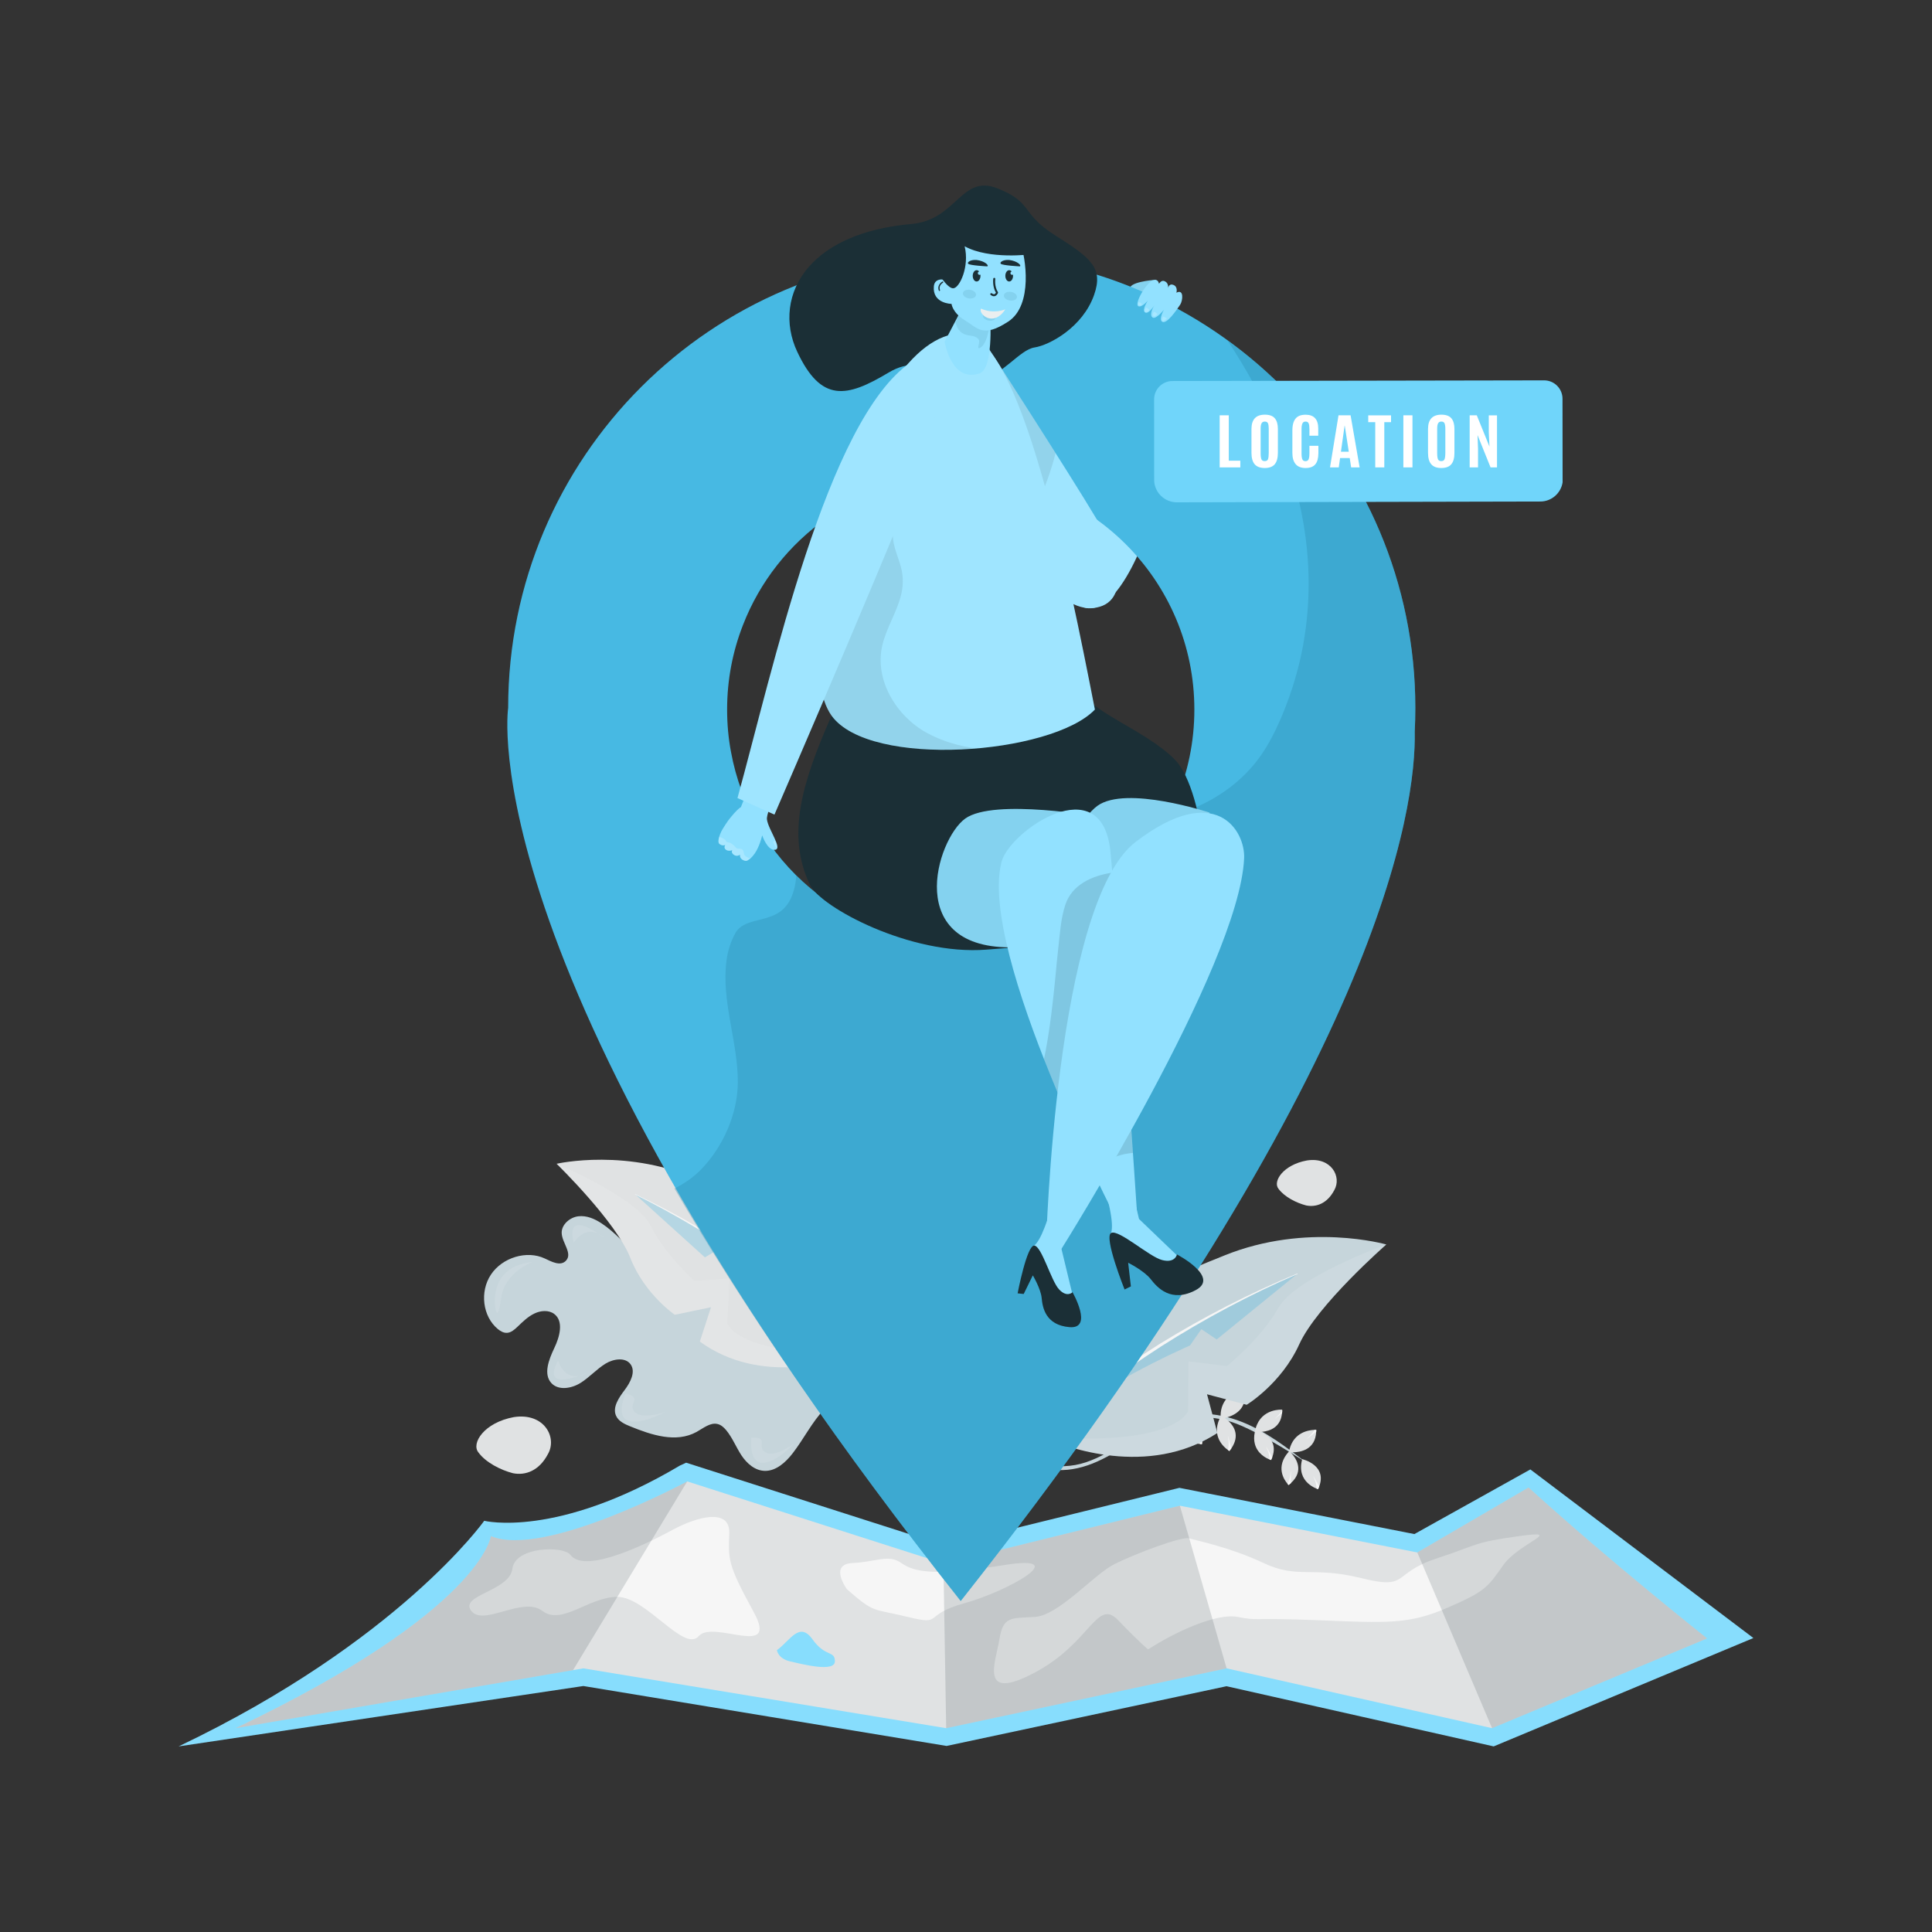 <?xml version="1.0" encoding="UTF-8"?>
<svg xmlns="http://www.w3.org/2000/svg" xmlns:xlink="http://www.w3.org/1999/xlink" width="150px" height="150px" viewBox="0 0 150 150" version="1.1">
<rect x="0" y="0" width="150" height="150" fill="#333333" stroke="none"/>
<defs>
<filter id="alpha" filterUnits="objectBoundingBox" x="0%" y="0%" width="100%" height="100%">
  <feColorMatrix type="matrix" in="SourceGraphic" values="0 0 0 0 1 0 0 0 0 1 0 0 0 0 1 0 0 0 1 0"/>
</filter>
<mask id="mask0">
  <g filter="url(#alpha)">
<rect x="0" y="0" width="150" height="150" style="fill:rgb(0%,0%,0%);fill-opacity:0.102;stroke:none;"/>
  </g>
</mask>
<clipPath id="clip1">
  <rect x="0" y="0" width="150" height="150"/>
</clipPath>
<g id="surface5" clip-path="url(#clip1)">
<path style=" stroke:none;fill-rule:nonzero;fill:rgb(100%,100%,100%);fill-opacity:1;" d="M 38.465 101.605 C 38.465 101.605 37.812 98.332 41.348 97.977 C 41.348 97.977 39.18 98.773 38.914 100.766 C 38.648 102.754 38.465 101.605 38.465 101.605 Z M 44.543 96.492 C 44.543 96.492 45.559 94.789 46.984 96.18 C 46.984 96.18 43.844 93.586 44.543 96.492 Z M 43.328 105.633 C 43.328 105.633 43.859 107.539 45.602 106.574 C 45.602 106.574 41.891 108.254 43.328 105.633 Z M 52.172 95.82 C 52.172 95.82 52.68 93.973 53.68 94.332 C 54.684 94.691 55.43 96.688 55.43 96.688 C 55.43 96.688 54.449 95.035 53.605 95.184 C 52.758 95.336 53.473 96.441 52.172 95.82 Z M 48.574 108.184 C 48.574 108.184 47.766 109.914 48.758 110.293 C 49.754 110.672 51.617 109.637 51.617 109.637 C 51.617 109.637 49.801 110.258 49.254 109.598 C 48.711 108.934 49.973 108.555 48.574 108.184 Z M 58.336 111.625 C 58.336 111.625 58.102 113.523 59.164 113.574 C 60.227 113.621 61.68 112.062 61.68 112.062 C 61.68 112.062 60.145 113.215 59.418 112.758 C 58.695 112.297 59.777 111.543 58.336 111.625 Z M 59.68 96.031 C 59.562 95.91 62.531 93.188 62.531 93.188 C 62.531 93.188 64.773 92.961 64.551 96.043 C 64.551 96.043 64.016 93.871 62.734 93.926 C 62.734 93.926 61.285 97.746 59.68 96.031 Z M 59.68 96.031 "/>
</g>
<mask id="mask1">
  <g filter="url(#alpha)">
<rect x="0" y="0" width="150" height="150" style="fill:rgb(0%,0%,0%);fill-opacity:0.149;stroke:none;"/>
  </g>
</mask>
<clipPath id="clip2">
  <rect x="0" y="0" width="150" height="150"/>
</clipPath>
<g id="surface8" clip-path="url(#clip2)">
<path style=" stroke:none;fill-rule:nonzero;fill:rgb(10.588%,18.431%,21.176%);fill-opacity:1;" d="M 132.539 127.207 L 115.844 134.176 L 110.039 120.531 L 118.676 115.488 C 125.062 121.293 132.539 127.207 132.539 127.207 Z M 53.355 115.016 L 44.492 129.668 L 18.293 134.176 C 37.445 125.031 38.113 119.262 38.113 119.262 C 42.25 121.004 53.355 115.016 53.355 115.016 Z M 95.234 129.531 L 73.461 134.176 L 73.246 121.379 L 73.312 121.402 L 91.605 116.902 Z M 95.234 129.531 "/>
</g>
<mask id="mask2">
  <g filter="url(#alpha)">
<rect x="0" y="0" width="150" height="150" style="fill:rgb(0%,0%,0%);fill-opacity:0.2;stroke:none;"/>
  </g>
</mask>
<clipPath id="clip3">
  <rect x="0" y="0" width="150" height="150"/>
</clipPath>
<g id="surface11" clip-path="url(#clip3)">
<path style=" stroke:none;fill-rule:nonzero;fill:rgb(3.137%,65.098%,87.843%);fill-opacity:1;" d="M 100.734 98.895 L 94.465 103.996 L 93.273 103.195 L 92.387 104.465 C 92.387 104.465 83.855 108.164 81.102 111.621 L 83.961 108.91 L 88.859 105.246 L 92.973 102.754 C 92.977 102.754 98.277 99.844 100.734 98.895 Z M 100.734 98.895 "/>
</g>
<mask id="mask3">
  <g filter="url(#alpha)">
<rect x="0" y="0" width="150" height="150" style="fill:rgb(0%,0%,0%);fill-opacity:0.102;stroke:none;"/>
  </g>
</mask>
<clipPath id="clip4">
  <rect x="0" y="0" width="150" height="150"/>
</clipPath>
<g id="surface14" clip-path="url(#clip4)">
<path style=" stroke:none;fill-rule:nonzero;fill:rgb(100%,100%,100%);fill-opacity:1;" d="M 107.633 96.621 C 107.633 96.621 102.254 101.324 100.867 104.383 C 99.484 107.43 96.793 109.066 96.793 109.066 L 93.711 108.25 L 94.516 111.258 C 89.109 114.773 82.684 112.324 81.145 111.645 C 81.34 111.602 81.469 111.578 81.469 111.578 C 91.316 112.25 92.242 109.562 92.242 109.562 L 92.266 105.695 L 95.258 106.059 C 95.258 106.059 97.914 103.934 99.254 101.539 C 100.59 99.152 107.633 96.621 107.633 96.621 Z M 107.633 96.621 "/>
</g>
<mask id="mask4">
  <g filter="url(#alpha)">
<rect x="0" y="0" width="150" height="150" style="fill:rgb(0%,0%,0%);fill-opacity:0.2;stroke:none;"/>
  </g>
</mask>
<clipPath id="clip5">
  <rect x="0" y="0" width="150" height="150"/>
</clipPath>
<g id="surface17" clip-path="url(#clip5)">
<path style=" stroke:none;fill-rule:nonzero;fill:rgb(3.137%,65.098%,87.843%);fill-opacity:1;" d="M 49.32 92.73 L 54.727 97.621 L 55.84 96.961 L 56.578 98.145 C 56.578 98.145 64.09 101.883 66.402 105.129 L 63.957 102.547 L 59.719 99.016 L 56.129 96.574 C 56.129 96.574 51.488 93.699 49.32 92.73 Z M 49.32 92.73 "/>
</g>
<mask id="mask5">
  <g filter="url(#alpha)">
<rect x="0" y="0" width="150" height="150" style="fill:rgb(0%,0%,0%);fill-opacity:0.102;stroke:none;"/>
  </g>
</mask>
<clipPath id="clip6">
  <rect x="0" y="0" width="150" height="150"/>
</clipPath>
<g id="surface20" clip-path="url(#clip6)">
<path style=" stroke:none;fill-rule:nonzero;fill:rgb(100%,100%,100%);fill-opacity:1;" d="M 43.215 90.355 C 43.215 90.355 47.84 94.848 48.941 97.668 C 50.043 100.48 52.391 102.078 52.391 102.078 L 55.203 101.492 L 54.336 104.16 C 59.043 107.586 64.949 105.684 66.363 105.148 C 66.191 105.098 66.074 105.074 66.074 105.074 C 57.176 105.207 56.469 102.742 56.469 102.742 L 56.629 99.258 L 53.914 99.445 C 53.914 99.445 51.621 97.402 50.531 95.184 C 49.441 92.969 43.215 90.355 43.215 90.355 Z M 43.215 90.355 "/>
</g>
<mask id="mask6">
  <g filter="url(#alpha)">
<rect x="0" y="0" width="150" height="150" style="fill:rgb(0%,0%,0%);fill-opacity:0.349;stroke:none;"/>
  </g>
</mask>
<clipPath id="clip7">
  <rect x="0" y="0" width="150" height="150"/>
</clipPath>
<g id="surface23" clip-path="url(#clip7)">
<path style=" stroke:none;fill-rule:nonzero;fill:rgb(16.471%,54.51%,68.235%);fill-opacity:1;" d="M 109.887 54.957 C 109.887 43.211 104.129 32.812 95.289 26.414 C 98.336 30.996 100.617 36.152 101.352 41.625 C 101.773 44.766 101.668 47.965 100.977 51.059 C 100.613 52.676 100.102 54.25 99.445 55.773 C 98.887 57.066 98.238 58.312 97.328 59.395 C 95.566 61.484 93.23 62.738 90.691 63.434 C 87.672 69.25 81.598 73.223 74.59 73.223 C 69.613 73.223 65.105 71.219 61.828 67.969 C 61.789 68.422 61.727 68.871 61.578 69.309 C 61.344 70.012 60.973 70.578 60.32 70.938 C 59.781 71.238 59.156 71.355 58.57 71.516 C 58.012 71.668 57.43 71.871 57.121 72.402 C 56.75 73.047 56.516 73.781 56.414 74.52 C 55.973 77.703 57.297 80.855 57.285 84.035 C 57.273 86.457 56.16 88.988 54.492 90.734 C 53.875 91.379 53.152 91.887 52.363 92.273 C 57.52 101.125 64.672 111.738 74.586 124.301 L 74.68 124.184 C 107.375 82.77 109.949 62.621 109.84 56.797 C 109.871 56.188 109.887 55.574 109.887 54.957 Z M 109.887 54.957 "/>
</g>
<mask id="mask7">
  <g filter="url(#alpha)">
<rect x="0" y="0" width="150" height="150" style="fill:rgb(0%,0%,0%);fill-opacity:0.149;stroke:none;"/>
  </g>
</mask>
<clipPath id="clip8">
  <rect x="0" y="0" width="150" height="150"/>
</clipPath>
<g id="surface26" clip-path="url(#clip8)">
<path style=" stroke:none;fill-rule:nonzero;fill:rgb(7.451%,20%,24.706%);fill-opacity:1;" d="M 86.777 89.75 C 87.172 89.621 87.566 89.543 87.961 89.512 C 87.543 83.363 86.824 73.102 86.359 67.754 C 84.754 67.988 83.223 68.707 82.715 70.238 C 82.367 71.27 82.301 72.418 82.176 73.496 C 82.082 74.305 82.012 75.117 81.934 75.93 C 81.746 77.809 81.539 79.688 81.191 81.547 C 81.148 81.773 81.102 82.004 81.055 82.234 C 82.301 85.402 83.652 88.398 84.719 90.656 C 85.379 90.281 86.086 89.977 86.777 89.75 Z M 86.777 89.75 "/>
</g>
<mask id="mask8">
  <g filter="url(#alpha)">
<rect x="0" y="0" width="150" height="150" style="fill:rgb(0%,0%,0%);fill-opacity:0.102;stroke:none;"/>
  </g>
</mask>
<clipPath id="clip9">
  <rect x="0" y="0" width="150" height="150"/>
</clipPath>
<g id="surface29" clip-path="url(#clip9)">
<path style=" stroke:none;fill-rule:nonzero;fill:rgb(10.588%,18.431%,21.176%);fill-opacity:1;" d="M 80.551 39.168 C 81.105 37.863 81.621 36.539 81.953 35.172 C 79.32 31.012 76.348 26.414 76.348 26.414 C 75.988 29.379 77.391 35.336 79.199 40.059 C 79.605 39.715 80.066 39.414 80.551 39.168 Z M 80.551 39.168 "/>
</g>
<mask id="mask9">
  <g filter="url(#alpha)">
<rect x="0" y="0" width="150" height="150" style="fill:rgb(0%,0%,0%);fill-opacity:0.102;stroke:none;"/>
  </g>
</mask>
<clipPath id="clip10">
  <rect x="0" y="0" width="150" height="150"/>
</clipPath>
<g id="surface32" clip-path="url(#clip10)">
<path style=" stroke:none;fill-rule:nonzero;fill:rgb(10.588%,18.431%,21.176%);fill-opacity:1;" d="M 71.926 56.883 C 69.586 55.586 67.855 52.77 68.512 50.062 C 68.828 48.754 69.582 47.602 69.93 46.305 C 70.133 45.559 70.152 44.797 69.953 44.047 C 69.73 43.223 69.332 42.418 69.312 41.551 C 69.293 40.605 69.578 39.676 69.602 38.734 C 69.617 38.055 69.422 37.422 69.098 36.832 C 68.578 35.895 67.707 35.188 66.738 34.75 C 63.645 42.328 62.352 52.48 64.562 55.562 C 66.176 57.805 71.082 58.504 75.766 58.113 C 74.422 57.91 73.121 57.547 71.926 56.883 Z M 71.926 56.883 "/>
</g>
<mask id="mask10">
  <g filter="url(#alpha)">
<rect x="0" y="0" width="150" height="150" style="fill:rgb(0%,0%,0%);fill-opacity:0.2;stroke:none;"/>
  </g>
</mask>
<clipPath id="clip11">
  <rect x="0" y="0" width="150" height="150"/>
</clipPath>
<g id="surface35" clip-path="url(#clip11)">
<path style=" stroke:none;fill-rule:nonzero;fill:rgb(100%,100%,100%);fill-opacity:1;" d="M 56.98 65.629 C 56.969 65.633 56.957 65.629 56.949 65.621 C 56.828 65.516 56.711 65.422 56.547 65.402 C 56.492 65.395 56.43 65.387 56.391 65.344 C 56.375 65.32 56.367 65.297 56.355 65.273 C 56.34 65.238 56.32 65.219 56.293 65.195 C 56.203 65.121 56.098 65.066 55.988 65.023 C 55.941 65.004 55.891 64.988 55.836 64.973 C 55.777 65.18 55.734 65.441 55.867 65.535 C 56.125 65.715 56.316 65.598 56.316 65.598 C 56.316 65.598 56.148 65.82 56.367 65.977 C 56.574 66.125 56.859 66.004 56.859 66.004 C 56.859 66.004 56.719 66.195 56.988 66.375 C 57.238 66.539 57.457 66.352 57.457 66.352 C 57.457 66.352 57.379 66.633 57.715 66.789 C 57.82 66.836 57.906 66.844 57.977 66.832 L 57.98 66.832 C 58.004 66.82 58.027 66.809 58.047 66.797 C 58.055 66.793 58.062 66.789 58.07 66.781 C 58.117 66.758 58.156 66.727 58.199 66.695 C 58.223 66.676 58.246 66.66 58.27 66.641 C 58.18 66.629 58.09 66.594 58.012 66.555 C 57.926 66.512 57.836 66.453 57.789 66.363 C 57.742 66.27 57.754 66.16 57.715 66.062 C 57.672 65.961 57.562 65.902 57.457 65.891 C 57.367 65.879 57.281 65.906 57.199 65.855 C 57.105 65.805 57.047 65.711 56.98 65.629 Z M 60.262 65.836 C 60.262 65.836 60.012 65.426 60.047 65.348 C 60.078 65.266 60.18 65.289 60.18 65.289 C 60.18 65.289 60.352 65.711 60.262 65.836 Z M 60.262 65.836 "/>
</g>
<mask id="mask11">
  <g filter="url(#alpha)">
<rect x="0" y="0" width="150" height="150" style="fill:rgb(0%,0%,0%);fill-opacity:0.2;stroke:none;"/>
  </g>
</mask>
<clipPath id="clip12">
  <rect x="0" y="0" width="150" height="150"/>
</clipPath>
<g id="surface38" clip-path="url(#clip12)">
<path style=" stroke:none;fill-rule:nonzero;fill:rgb(100%,100%,100%);fill-opacity:1;" d="M 90.598 24.711 L 90.301 24.57 C 90.301 24.57 90.164 24.84 90.266 24.922 C 90.367 25.004 90.598 24.711 90.598 24.711 Z M 89.863 24.379 C 89.863 24.379 89.656 24.18 89.594 24.223 C 89.531 24.266 89.449 24.461 89.547 24.539 C 89.648 24.617 89.859 24.414 89.863 24.379 Z M 89.234 24.074 C 89.234 24.074 89.121 23.883 88.969 23.891 C 88.969 23.891 88.793 24.117 88.914 24.207 C 89.039 24.293 89.234 24.074 89.234 24.074 Z M 88.672 23.617 C 88.672 23.617 88.586 23.484 88.422 23.465 C 88.422 23.465 88.312 23.633 88.426 23.711 C 88.539 23.789 88.672 23.617 88.672 23.617 Z M 88.672 23.617 "/>
</g>
</defs>
<g id="surface1">
<path style=" stroke:none;fill-rule:nonzero;fill:rgb(77.647%,83.529%,85.882%);fill-opacity:1;" d="M 63.125 92.242 C 62.852 92.242 62.609 92.438 62.398 92.625 C 60.859 93.965 59.32 95.305 57.781 96.648 C 57.492 96.895 57.141 97.164 56.785 97.07 C 56.559 97.012 56.398 96.816 56.273 96.621 C 55.848 95.949 55.613 95.16 55.16 94.504 C 54.711 93.848 53.918 93.324 53.121 93.543 C 52.383 93.742 51.914 94.496 51.652 95.215 C 51.391 95.938 51.234 96.719 50.758 97.328 C 50.547 97.598 50.223 97.844 49.898 97.781 C 49.703 97.742 49.551 97.602 49.41 97.461 C 48.539 96.602 47.73 95.656 46.703 94.98 C 46.172 94.629 45.543 94.352 44.891 94.434 C 44.238 94.516 43.59 95.078 43.609 95.73 C 43.633 96.504 44.492 97.328 43.926 97.895 C 43.496 98.328 42.82 97.953 42.293 97.707 C 40.902 97.055 39.004 97.625 38.117 98.957 C 37.23 100.289 37.473 102.211 38.648 103.184 C 38.855 103.355 39.109 103.504 39.383 103.48 C 39.688 103.457 39.938 103.234 40.164 103.023 C 40.57 102.637 40.973 102.23 41.477 101.988 C 41.977 101.742 42.605 101.695 43.031 102.016 C 43.781 102.582 43.457 103.789 43.031 104.672 C 42.609 105.559 42.172 106.691 42.809 107.383 C 43.344 107.965 44.344 107.816 45.051 107.383 C 45.758 106.949 46.316 106.297 47.023 105.867 C 47.652 105.488 48.57 105.363 48.969 105.938 C 49.367 106.52 48.941 107.332 48.496 107.922 C 48.051 108.512 47.547 109.246 47.82 109.898 C 48.008 110.348 48.5 110.57 48.949 110.75 C 50.578 111.41 52.488 112.055 54.086 111.172 C 54.609 110.883 55.145 110.426 55.707 110.559 C 55.98 110.621 56.195 110.82 56.375 111.031 C 56.863 111.617 57.145 112.352 57.562 112.988 C 57.984 113.625 58.625 114.195 59.406 114.199 C 60.266 114.203 61.008 113.527 61.547 112.828 C 62.41 111.711 63.039 110.414 64.012 109.391 C 64.816 108.543 65.984 107.902 67.082 107.98 C 67.211 108.07 67.363 108.09 67.52 108.062 L 67.367 108.02 C 67.426 108.031 67.484 108.043 67.539 108.059 C 67.922 107.98 68.312 107.613 68.375 107.203 C 68.469 106.578 68.098 106.012 67.738 105.516 C 67.047 104.559 66.328 103.621 65.59 102.699 C 65.246 102.277 64.891 101.832 64.801 101.289 C 64.738 100.898 64.82 100.496 64.902 100.105 C 65.211 98.691 65.59 97.266 65.508 95.84 C 65.422 94.418 64.773 92.961 63.508 92.352 C 63.387 92.293 63.262 92.246 63.125 92.242 Z M 63.125 92.242 "/>
<use xlink:href="#surface5" mask="url(#mask0)"/>
<path style=" stroke:none;fill-rule:nonzero;fill:rgb(52.941%,86.667%,99.216%);fill-opacity:1;" d="M 95.227 130.918 L 73.492 135.555 L 45.293 130.902 L 13.867 135.59 C 30.965 127.43 37.594 118.074 37.594 118.074 C 37.594 118.074 43.195 119.48 52.789 113.785 L 53.27 113.562 L 73.363 119.992 L 91.57 115.516 L 109.812 119.105 L 118.816 114.086 L 136.133 127.176 L 115.969 135.59 Z M 95.227 130.918 "/>
<path style=" stroke:none;fill-rule:nonzero;fill:rgb(87.843%,88.627%,89.02%);fill-opacity:1;" d="M 18.289 134.176 L 45.289 129.531 L 73.461 134.176 L 95.234 129.531 L 115.844 134.176 L 132.539 127.207 C 132.539 127.207 125.062 121.293 118.676 115.488 L 110.039 120.531 L 91.602 116.902 L 73.312 121.402 L 53.355 115.016 C 53.355 115.016 42.25 121.004 38.113 119.262 C 38.113 119.262 37.445 125.031 18.289 134.176 Z M 18.289 134.176 "/>
<path style=" stroke:none;fill-rule:nonzero;fill:rgb(96.471%,96.471%,96.471%);fill-opacity:1;" d="M 44.281 120.715 C 43.754 120.008 40 120.059 39.781 121.801 C 39.562 123.543 35.645 123.836 36.59 125.066 C 37.531 126.301 40.582 123.906 42.105 125.066 C 43.629 126.23 45.703 123.977 47.934 123.98 C 50.16 123.98 53.117 128.336 54.25 127.027 C 55.387 125.723 60.539 128.844 58.508 125.141 C 56.477 121.438 56.547 121.074 56.621 119.043 C 56.691 117.012 54.008 117.812 52.266 118.754 C 50.523 119.695 45.457 122.285 44.281 120.715 Z M 44.281 120.715 "/>
<path style=" stroke:none;fill-rule:nonzero;fill:rgb(52.941%,86.667%,99.216%);fill-opacity:1;" d="M 60.32 128.117 C 61.34 127.391 62.062 125.848 63.078 127.273 C 64.098 128.699 64.82 128.117 64.82 128.988 C 64.82 129.859 62.281 129.207 61.34 128.988 C 60.395 128.77 60.32 128.117 60.32 128.117 Z M 60.32 128.117 "/>
<path style=" stroke:none;fill-rule:nonzero;fill:rgb(96.471%,96.471%,96.471%);fill-opacity:1;" d="M 65.766 123.398 C 67.941 125.285 67.641 124.848 70.484 125.539 C 73.328 126.23 71.531 125.395 74.891 124.469 C 78.25 123.543 83.402 120.641 77.961 121.512 C 72.516 122.383 70.992 122.062 69.977 121.352 C 68.961 120.641 68.09 121.262 66.203 121.352 C 64.312 121.438 65.766 123.398 65.766 123.398 Z M 89.137 128.059 C 91.168 126.738 94.434 125.211 96.102 125.539 C 97.773 125.867 96.973 125.574 102.344 125.793 C 107.715 126.012 109.387 126.121 112.363 124.832 C 115.336 123.543 115.484 123.254 116.715 121.512 C 117.949 119.77 121.59 118.754 117.953 119.262 C 114.32 119.77 114.973 119.863 111.492 121.016 C 108.008 122.164 109.457 123.465 105.684 122.523 C 101.91 121.586 100.75 122.602 98.137 121.367 C 95.523 120.133 92.914 119.613 92.332 119.438 C 91.75 119.262 88.121 120.641 86.523 121.438 C 84.926 122.238 82.203 125.43 80.336 125.539 C 78.465 125.648 77.887 125.484 77.594 127.273 C 77.305 129.059 75.961 132.18 80.336 129.859 C 84.707 127.535 85.145 124.051 86.812 125.793 C 88.484 127.535 89.137 128.059 89.137 128.059 Z M 89.137 128.059 "/>
<use xlink:href="#surface8" mask="url(#mask1)"/>
<path style=" stroke:none;fill-rule:nonzero;fill:rgb(77.647%,83.529%,85.882%);fill-opacity:1;" d="M 77.711 112.984 C 79.43 113.652 81.332 114.371 83.25 114.066 C 85.43 113.723 87.121 112.348 88.961 111.277 C 91.016 110.082 93.32 109.672 95.586 110.391 C 97.723 111.07 101.586 113.68 101.441 113.566 C 99.879 112.363 98.277 111.129 96.402 110.391 C 94.406 109.602 92.348 109.531 90.293 110.316 C 88.16 111.133 86.5 112.797 84.324 113.527 C 82.074 114.285 79.859 113.52 77.793 112.715 C 77.621 112.645 77.539 112.914 77.711 112.984 Z M 77.711 112.984 "/>
<path style=" stroke:none;fill-rule:nonzero;fill:rgb(87.843%,88.627%,89.02%);fill-opacity:1;" d="M 90.781 112.77 C 90.781 112.77 90.711 112.781 90.598 112.789 C 90.156 112.824 88.992 112.785 88.496 111.555 C 88.465 111.469 88.43 111.375 88.402 111.277 L 88.375 111.176 L 88.383 111.172 C 87.91 109.645 89.047 108.906 89.438 108.699 L 89.562 108.641 L 89.652 108.812 C 89.66 108.832 89.672 108.852 89.676 108.871 C 90.094 109.797 89.695 110.426 89.234 110.805 C 89.074 110.938 88.906 111.043 88.77 111.117 C 88.902 111.109 89.066 111.102 89.238 111.121 C 89.875 111.172 90.648 111.488 90.766 112.645 C 90.773 112.684 90.777 112.727 90.781 112.77 Z M 91.316 110.246 C 91.316 110.246 91.324 110.242 91.332 110.242 C 91.477 112.109 93.32 112.125 93.32 112.125 C 93.574 110.488 92.277 110.16 91.648 110.098 C 92.223 109.797 93.266 109.02 92.465 107.609 C 92.465 107.609 90.645 108.332 91.316 110.246 Z M 95.449 112.656 L 95.336 112.578 C 95.004 112.344 94.074 111.523 94.68 110.164 C 94.707 110.109 94.738 110.055 94.766 109.992 C 94.762 109.969 94.766 109.941 94.766 109.914 L 94.766 109.91 C 94.785 108.633 95.684 108.137 96.207 107.957 C 96.309 107.922 96.391 107.898 96.461 107.883 C 96.531 107.867 96.574 107.863 96.574 107.863 C 96.578 107.887 96.586 107.918 96.59 107.941 C 96.891 109.309 95.945 109.836 95.301 110.035 C 95.227 110.059 95.16 110.074 95.098 110.09 C 95.188 110.156 95.285 110.23 95.387 110.328 L 95.387 110.336 C 95.832 110.754 96.262 111.477 95.605 112.449 Z M 98.688 113.355 L 98.566 113.312 C 98.293 113.207 97.621 112.867 97.426 112.102 C 97.359 111.848 97.348 111.543 97.422 111.188 C 97.422 111.184 97.422 111.18 97.426 111.176 C 97.426 111.156 97.43 111.148 97.434 111.129 C 97.445 111.094 97.445 111.062 97.457 111.023 C 97.465 110.977 97.48 110.93 97.492 110.887 C 97.941 109.32 99.551 109.445 99.551 109.445 C 99.551 109.465 99.551 109.477 99.551 109.492 C 99.551 109.574 99.547 109.656 99.535 109.73 C 99.422 110.82 98.594 111.102 98.008 111.164 C 97.969 111.172 97.93 111.176 97.891 111.18 C 98.18 111.312 98.543 111.543 98.746 111.914 C 98.914 112.219 98.965 112.617 98.781 113.129 L 98.781 113.133 Z M 100.047 115.297 L 99.977 115.227 C 99.973 115.219 99.965 115.211 99.965 115.203 C 99.699 114.898 99 113.883 100.066 112.699 C 100.074 112.691 100.078 112.688 100.082 112.68 C 100.09 112.637 100.102 112.594 100.109 112.559 C 100.445 111.18 101.641 111.027 102.051 111.016 C 102.141 111.016 102.195 111.02 102.195 111.02 C 102.191 111.066 102.191 111.117 102.188 111.164 C 102.129 112.566 100.953 112.75 100.383 112.758 C 100.309 112.758 100.242 112.758 100.191 112.754 C 100.211 112.77 100.227 112.789 100.25 112.812 C 100.25 112.812 100.25 112.816 100.258 112.82 C 100.602 113.191 101.293 114.172 100.234 115.137 C 100.223 115.148 100.211 115.164 100.199 115.176 Z M 100.047 115.297 "/>
<path style=" stroke:none;fill-rule:nonzero;fill:rgb(87.843%,88.627%,89.02%);fill-opacity:1;" d="M 101.102 113.289 C 100.602 115.133 102.336 115.617 102.336 115.617 C 103.207 113.762 101.102 113.289 101.102 113.289 Z M 101.102 113.289 "/>
<path style=" stroke:none;fill-rule:nonzero;fill:rgb(96.471%,96.471%,96.471%);fill-opacity:1;" d="M 101.461 111.703 C 101.461 111.703 101.844 111.387 102.051 111.016 C 102.141 111.016 102.195 111.016 102.195 111.016 C 102.191 111.066 102.191 111.113 102.188 111.164 L 101.5 111.688 Z M 90.781 112.77 C 90.781 112.77 90.711 112.781 90.598 112.789 C 90.359 112.453 89.992 112.184 89.941 112.152 L 89.977 112.16 L 90.766 112.645 C 90.773 112.684 90.777 112.727 90.781 112.77 Z M 89.23 109.773 C 89.23 109.773 89.473 109.195 89.438 108.699 L 89.562 108.641 L 89.676 108.867 L 89.262 109.742 Z M 92.613 111.191 C 92.613 111.191 93.043 111.641 93.184 112.117 L 93.32 112.125 L 93.348 111.875 L 92.652 111.211 Z M 92.133 108.742 C 92.133 108.742 92.379 108.164 92.34 107.668 L 92.465 107.609 L 92.578 107.836 L 92.164 108.707 Z M 95.332 111.496 C 95.332 111.496 95.465 112.098 95.336 112.582 L 95.449 112.656 L 95.602 112.449 L 95.355 111.531 Z M 96.094 108.512 C 96.129 108.469 96.324 108.203 96.457 107.883 C 96.531 107.867 96.574 107.863 96.574 107.863 C 96.578 107.887 96.586 107.918 96.59 107.941 L 96.125 108.496 Z M 98.309 112.34 C 98.309 112.34 98.57 112.852 98.57 113.312 L 98.688 113.355 L 98.781 113.137 L 98.34 112.367 Z M 98.988 110.133 C 98.988 110.133 99.332 109.848 99.551 109.492 C 99.551 109.574 99.551 109.656 99.535 109.73 L 99.023 110.117 Z M 100.207 114.219 C 100.207 114.219 100.188 114.793 99.965 115.207 L 100.047 115.297 L 100.234 115.141 L 100.219 114.258 Z M 101.957 114.602 C 101.957 114.602 102.219 115.113 102.215 115.574 L 102.336 115.617 L 102.426 115.398 L 101.984 114.629 Z M 101.957 114.602 "/>
<path style=" stroke:none;fill-rule:nonzero;fill:rgb(77.647%,83.529%,85.882%);fill-opacity:1;" d="M 107.633 96.621 C 107.633 96.621 102.254 101.324 100.867 104.383 C 99.484 107.43 96.793 109.066 96.793 109.066 L 93.711 108.25 L 94.516 111.258 C 89.109 114.773 82.684 112.324 81.145 111.645 C 80.922 111.547 80.801 111.488 80.801 111.488 C 78.852 103.773 88.555 100.113 95.035 97.484 C 101.504 94.859 107.633 96.621 107.633 96.621 Z M 107.633 96.621 "/>
<use xlink:href="#surface11" mask="url(#mask2)"/>
<use xlink:href="#surface14" mask="url(#mask3)"/>
<path style=" stroke:none;fill-rule:nonzero;fill:rgb(96.471%,96.471%,96.471%);fill-opacity:1;" d="M 100.727 98.871 C 97.023 100.402 93.445 102.242 90.027 104.348 C 86.637 106.48 83.359 108.875 80.668 111.891 L 80.16 112.449 C 79.988 112.637 79.848 112.848 79.691 113.047 L 78.773 114.254 C 78.219 115.09 77.648 115.914 77.117 116.766 C 76.668 117.473 76.23 118.188 75.801 118.902 C 75.91 119.008 76.016 119.113 76.129 119.215 C 76.574 118.473 77.023 117.73 77.488 117 C 78.008 116.148 78.562 115.316 79.105 114.477 L 79.988 113.277 C 80.141 113.082 80.273 112.871 80.441 112.688 L 80.938 112.129 C 83.559 109.121 86.793 106.699 90.148 104.535 C 93.52 102.391 97.066 100.496 100.742 98.914 Z M 100.727 98.871 "/>
<path style=" stroke:none;fill-rule:nonzero;fill:rgb(87.843%,88.627%,89.02%);fill-opacity:1;" d="M 43.215 90.355 C 43.215 90.355 47.84 94.848 48.941 97.668 C 50.043 100.48 52.391 102.078 52.391 102.078 L 55.203 101.492 L 54.336 104.16 C 59.043 107.586 64.949 105.684 66.363 105.148 C 66.57 105.07 66.684 105.023 66.684 105.023 C 68.805 98.16 60.238 94.406 54.523 91.73 C 48.82 89.059 43.215 90.355 43.215 90.355 Z M 43.215 90.355 "/>
<use xlink:href="#surface17" mask="url(#mask4)"/>
<use xlink:href="#surface20" mask="url(#mask5)"/>
<path style=" stroke:none;fill-rule:nonzero;fill:rgb(96.471%,96.471%,96.471%);fill-opacity:1;" d="M 49.328 92.711 C 52.594 94.266 55.73 96.094 58.711 98.148 C 61.66 100.234 64.5 102.547 66.781 105.391 L 67.215 105.918 C 67.359 106.094 67.477 106.293 67.609 106.477 L 68.379 107.609 C 68.836 108.387 69.312 109.16 69.754 109.949 C 70.121 110.609 70.48 111.273 70.836 111.938 C 70.734 112.027 70.629 112.117 70.523 112.203 C 70.16 111.512 69.789 110.824 69.406 110.145 C 68.977 109.352 68.516 108.574 68.07 107.793 L 67.328 106.672 C 67.203 106.488 67.09 106.289 66.949 106.117 L 66.531 105.59 C 64.309 102.758 61.512 100.422 58.594 98.312 C 55.656 96.219 52.551 94.348 49.312 92.746 Z M 49.328 92.711 "/>
<path style=" stroke:none;fill-rule:nonzero;fill:rgb(87.843%,88.627%,89.02%);fill-opacity:1;" d="M 42.539 112.898 C 41.855 114.199 40.789 114.574 39.82 114.379 C 38.855 114.129 37.707 113.539 37.145 112.766 C 36.566 112.066 37.578 110.449 39.898 110.023 C 42.258 109.66 43.285 111.613 42.539 112.898 Z M 103.594 92.402 C 103.043 93.449 102.188 93.746 101.41 93.59 C 100.637 93.391 99.715 92.918 99.262 92.297 C 98.801 91.734 99.613 90.438 101.469 90.098 C 103.363 89.805 104.188 91.371 103.594 92.402 Z M 103.594 92.402 "/>
<path style=" stroke:none;fill-rule:nonzero;fill:rgb(62.353%,89.804%,100%);fill-opacity:1;" d="M 78.352 27.695 L 83.969 39.562 C 83.969 39.562 85.602 23.887 89.055 25.008 C 94.062 26.637 89.004 47.598 84.508 47.223 C 77.973 46.684 78.352 27.695 78.352 27.695 Z M 78.352 27.695 "/>
<path style=" stroke:none;fill-rule:nonzero;fill:rgb(51.765%,82.353%,93.725%);fill-opacity:1;" d="M 89.566 21.738 C 89.566 21.738 87.527 21.895 87.73 22.488 C 87.934 23.082 89.234 22.836 89.234 22.836 Z M 89.566 21.738 "/>
<path style=" stroke:none;fill-rule:nonzero;fill:rgb(27.843%,72.549%,89.02%);fill-opacity:1;" d="M 109.887 54.961 C 109.887 35.512 94.117 19.738 74.676 19.738 C 55.219 19.738 39.453 35.512 39.453 54.961 C 39.453 54.961 36.266 75.973 74.586 124.297 L 74.684 124.184 C 107.371 82.766 109.953 62.617 109.84 56.801 C 109.871 56.188 109.887 55.574 109.887 54.961 Z M 74.594 73.223 C 65.688 73.223 58.281 66.809 56.75 58.355 C 56.551 57.301 56.453 56.203 56.453 55.09 C 56.453 52.773 56.887 50.57 57.68 48.539 C 60.301 41.754 66.891 36.953 74.594 36.953 C 84.605 36.953 92.73 45.07 92.73 55.09 C 92.73 65.102 84.605 73.223 74.594 73.223 Z M 74.594 73.223 "/>
<use xlink:href="#surface23" mask="url(#mask6)"/>
<path style=" stroke:none;fill-rule:nonzero;fill:rgb(10.588%,18.431%,21.176%);fill-opacity:1;" d="M 64.562 55.562 C 62.219 60.859 61.055 64.879 62.887 68.703 C 63.719 70.438 70.684 74.191 76.57 73.73 C 91.938 72.523 87.84 72.961 91.32 72.352 C 94.801 71.746 93.527 61.387 91.258 59.02 C 88.988 56.652 84.074 55.086 83.902 53.332 C 76.973 56.227 71.594 56.668 64.562 55.562 Z M 64.562 55.562 "/>
<path style=" stroke:none;fill-rule:nonzero;fill:rgb(10.588%,18.431%,21.176%);fill-opacity:1;" d="M 78.137 73.039 C 78.137 73.039 83.836 73.766 87.609 71.941 C 91.379 70.117 93.793 66.84 91.793 65.023 C 89.797 63.207 92.383 61.52 86.051 60.797 C 79.723 60.074 75.875 62.328 73.82 62.23 C 71.762 62.133 71.172 65.699 70.719 67.422 C 70.266 69.145 74.441 74.555 78.137 73.039 Z M 78.137 73.039 "/>
<path style=" stroke:none;fill-rule:nonzero;fill:rgb(51.765%,82.353%,93.725%);fill-opacity:1;" d="M 93.895 63.086 C 93.895 63.086 87.438 60.953 85.207 62.562 C 82.973 64.176 78.543 73.449 87.293 73.199 C 96.043 72.949 93.895 63.086 93.895 63.086 Z M 93.895 63.086 "/>
<path style=" stroke:none;fill-rule:nonzero;fill:rgb(51.765%,82.353%,93.725%);fill-opacity:1;" d="M 85.406 63.434 C 85.406 63.434 77.172 61.941 74.938 63.555 C 72.707 65.164 70.055 73.801 78.805 73.547 C 87.555 73.297 85.406 63.434 85.406 63.434 Z M 85.406 63.434 "/>
<path style=" stroke:none;fill-rule:nonzero;fill:rgb(57.255%,88.235%,100%);fill-opacity:1;" d="M 77.758 66.918 C 75.938 73.969 86.664 94.621 86.664 94.621 L 88.301 94.523 C 88.301 94.523 86.852 72.723 86.215 66.137 C 85.574 59.547 78.375 64.527 77.758 66.918 Z M 77.758 66.918 "/>
<use xlink:href="#surface26" mask="url(#mask7)"/>
<path style=" stroke:none;fill-rule:nonzero;fill:rgb(57.255%,88.235%,100%);fill-opacity:1;" d="M 91.719 97.793 L 88.434 94.641 L 87.75 91.781 C 87.75 91.781 85.387 90.812 85.41 90.898 C 86.387 94.273 86.469 95.355 86.199 95.906 C 85.926 96.453 91.246 100.051 91.719 97.793 Z M 91.719 97.793 "/>
<path style=" stroke:none;fill-rule:nonzero;fill:rgb(10.588%,18.431%,21.176%);fill-opacity:1;" d="M 91.379 97.395 C 91.379 97.395 91.246 98.09 90.234 97.832 C 89.223 97.578 86.863 95.426 86.27 95.727 C 85.676 96.031 87.312 100.117 87.312 100.117 L 87.801 99.875 L 87.59 98.039 C 87.59 98.039 88.836 98.66 89.344 99.316 C 89.852 99.973 90.93 101.176 92.836 100.164 C 94.742 99.152 91.379 97.395 91.379 97.395 Z M 91.379 97.395 "/>
<path style=" stroke:none;fill-rule:nonzero;fill:rgb(57.255%,88.235%,100%);fill-opacity:1;" d="M 96.594 66.633 C 96.223 75.008 82.379 97.012 82.379 97.012 L 81.219 96.637 C 81.219 96.637 81.934 70.148 88.164 65.371 C 94.398 60.598 96.688 64.504 96.594 66.633 Z M 96.594 66.633 "/>
<path style=" stroke:none;fill-rule:nonzero;fill:rgb(57.255%,88.235%,100%);fill-opacity:1;" d="M 83.332 100.777 L 82.402 96.922 L 83.242 94.508 C 83.242 94.508 81.965 92.684 81.941 92.758 C 81.074 95.695 80.625 96.527 80.168 96.801 C 79.715 97.078 81.926 102.211 83.332 100.777 Z M 83.332 100.777 "/>
<path style=" stroke:none;fill-rule:nonzero;fill:rgb(10.588%,18.431%,21.176%);fill-opacity:1;" d="M 83.27 100.328 C 83.27 100.328 82.848 100.773 82.227 100.109 C 81.605 99.449 80.883 96.762 80.305 96.707 C 79.727 96.648 79.008 100.414 79.008 100.414 L 79.48 100.465 L 80.188 99.02 C 80.188 99.02 80.809 100.059 80.875 100.781 C 80.941 101.5 81.168 102.887 83.039 103.039 C 84.914 103.195 83.27 100.328 83.27 100.328 Z M 75.762 29.754 C 77.898 29.109 79.156 27.156 80.32 26.977 C 81.484 26.797 84.07 25.41 84.949 22.887 C 85.684 20.785 84.672 20.012 81.934 18.281 C 80.941 17.652 80.445 17.145 80.086 16.703 C 79.449 15.922 79.223 15.328 77.43 14.621 C 74.613 13.512 74.297 17.074 70.766 17.391 C 66.879 17.734 64.297 19.02 62.824 20.691 C 61.09 22.652 60.887 25.156 61.895 27.305 C 63.762 31.289 65.754 30.863 68.965 28.941 C 72.172 27.016 73.617 30.398 75.762 29.754 Z M 75.762 29.754 "/>
<path style=" stroke:none;fill-rule:nonzero;fill:rgb(62.353%,89.804%,100%);fill-opacity:1;" d="M 76.348 26.414 C 76.348 26.414 82.926 36.586 85.18 40.367 C 86.98 42.824 87.961 47.23 84.508 47.223 C 81.648 47.223 75.695 31.809 76.348 26.414 Z M 76.348 26.414 "/>
<use xlink:href="#surface29" mask="url(#mask8)"/>
<path style=" stroke:none;fill-rule:nonzero;fill:rgb(62.353%,89.804%,100%);fill-opacity:1;" d="M 74.711 25.879 C 66.867 25.887 60.895 50.453 64.562 55.562 C 67.527 59.688 81.645 58.594 85.008 55.09 C 82.926 44.441 79.219 25.879 74.711 25.879 Z M 74.711 25.879 "/>
<use xlink:href="#surface32" mask="url(#mask9)"/>
<path style=" stroke:none;fill-rule:nonzero;fill:rgb(57.255%,88.235%,100%);fill-opacity:1;" d="M 74.66 24.008 L 73.34 26.527 C 73.34 26.527 73.855 29.754 76.07 28.984 C 77.117 28.621 76.887 24.773 76.887 24.773 Z M 74.66 24.008 "/>
<path style=" stroke:none;fill-rule:nonzero;fill:rgb(51.765%,82.353%,93.725%);fill-opacity:1;" d="M 76.031 27.027 C 75.824 27.094 76.109 26.586 75.996 26.383 C 75.906 26.223 75.742 26.141 75.57 26.098 C 75.383 26.051 75.184 26.051 74.996 25.992 C 74.828 25.938 74.672 25.852 74.547 25.73 C 74.352 25.539 74.25 25.285 74.191 25.023 L 74.66 24.008 L 76.887 24.773 C 76.887 24.773 76.754 26.797 76.031 27.027 Z M 76.031 27.027 "/>
<path style=" stroke:none;fill-rule:nonzero;fill:rgb(57.255%,88.235%,100%);fill-opacity:1;" d="M 72.504 22.227 C 72.574 21.445 73.562 21.75 73.562 21.75 C 73.562 21.75 72.559 20.938 73.121 19.234 C 73.68 17.527 78.363 16.609 79.227 18.887 C 79.621 19.93 80.238 23.691 78.277 24.969 C 76.316 26.246 75.941 25.5 74.875 24.844 C 73.953 24.277 73.875 23.594 73.875 23.594 C 73.875 23.594 72.379 23.578 72.504 22.227 Z M 72.504 22.227 "/>
<path style=" stroke:none;fill-rule:nonzero;fill:rgb(10.588%,18.431%,21.176%);fill-opacity:1;" d="M 80.051 19.742 C 80.051 19.742 76.816 20.18 74.895 19.121 C 75.281 20.695 74.508 22.344 74.02 22.383 C 73.531 22.426 72.703 20.984 72.703 20.984 C 72.703 20.984 71.367 17.281 75.293 16.051 C 78.051 15.188 80.93 17.441 80.051 19.742 Z M 72.938 22.59 C 72.914 22.59 72.898 22.578 72.891 22.559 C 72.719 22.121 73.156 21.867 73.16 21.863 C 73.184 21.848 73.215 21.855 73.227 21.883 C 73.242 21.906 73.234 21.934 73.211 21.949 C 73.195 21.957 72.844 22.168 72.984 22.52 C 72.988 22.535 72.988 22.555 72.977 22.566 C 72.969 22.582 72.953 22.59 72.938 22.59 Z M 72.938 22.59 "/>
<path style=" stroke:none;fill-rule:nonzero;fill:rgb(51.765%,82.353%,93.725%);fill-opacity:1;" d="M 74.762 22.75 C 74.73 22.934 74.93 23.121 75.211 23.168 C 75.492 23.215 75.742 23.105 75.773 22.918 C 75.805 22.734 75.602 22.547 75.324 22.5 C 75.043 22.453 74.793 22.566 74.762 22.75 Z M 76.312 24.469 C 76.281 24.652 76.484 24.844 76.762 24.891 C 77.043 24.938 77.293 24.824 77.324 24.641 C 77.355 24.457 77.152 24.266 76.875 24.219 C 76.594 24.172 76.344 24.285 76.312 24.469 Z M 77.941 22.914 C 77.91 23.098 78.113 23.285 78.391 23.332 C 78.672 23.379 78.922 23.27 78.953 23.086 C 78.984 22.898 78.785 22.711 78.504 22.664 C 78.227 22.617 77.973 22.73 77.941 22.914 Z M 77.941 22.914 "/>
<path style=" stroke:none;fill-rule:nonzero;fill:rgb(10.588%,18.431%,21.176%);fill-opacity:1;" d="M 77.168 23 C 77.195 23 77.219 22.996 77.246 22.988 C 77.41 22.941 77.48 22.754 77.484 22.746 C 77.492 22.723 77.492 22.695 77.477 22.676 C 77.195 22.246 77.273 21.664 77.273 21.66 C 77.277 21.617 77.246 21.578 77.203 21.57 C 77.16 21.566 77.121 21.594 77.117 21.637 C 77.113 21.664 77.039 22.25 77.324 22.723 C 77.301 22.766 77.258 22.82 77.203 22.84 C 77.148 22.852 77.086 22.832 77.012 22.777 C 76.977 22.75 76.926 22.758 76.902 22.789 C 76.875 22.824 76.883 22.875 76.914 22.898 C 77.004 22.965 77.086 23 77.168 23 Z M 77.168 23 "/>
<path style=" stroke:none;fill-rule:nonzero;fill:rgb(91.765%,93.333%,93.725%);fill-opacity:1;" d="M 78.051 24.016 C 78.051 24.016 77.16 24.418 76.164 23.957 C 75.938 24.371 77.121 25.449 78.051 24.016 Z M 78.051 24.016 "/>
<path style=" stroke:none;fill-rule:nonzero;fill:rgb(10.588%,18.431%,21.176%);fill-opacity:1;" d="M 76.125 21.414 C 76.125 21.66 75.992 21.855 75.824 21.855 C 75.656 21.855 75.523 21.66 75.523 21.414 C 75.523 21.172 75.656 20.977 75.824 20.977 C 75.898 20.977 75.965 21.012 76.02 21.078 C 75.961 21.094 75.918 21.145 75.918 21.207 C 75.918 21.277 75.977 21.34 76.051 21.34 C 76.074 21.34 76.098 21.332 76.117 21.32 C 76.121 21.348 76.125 21.383 76.125 21.414 Z M 76.637 20.68 C 76.637 20.68 75.305 20.613 75.172 20.48 C 75.039 20.352 75.453 20.074 76.039 20.223 C 76.629 20.371 76.789 20.676 76.637 20.68 Z M 78.652 21.414 C 78.652 21.66 78.52 21.855 78.352 21.855 C 78.188 21.855 78.055 21.66 78.055 21.414 C 78.055 21.172 78.188 20.977 78.352 20.977 C 78.426 20.977 78.496 21.012 78.547 21.078 C 78.488 21.094 78.449 21.145 78.449 21.207 C 78.449 21.277 78.508 21.34 78.582 21.34 C 78.605 21.34 78.629 21.332 78.648 21.32 C 78.652 21.348 78.652 21.383 78.652 21.414 Z M 79.164 20.68 C 79.164 20.68 77.836 20.613 77.703 20.48 C 77.566 20.352 77.984 20.074 78.57 20.223 C 79.156 20.371 79.316 20.676 79.164 20.68 Z M 79.164 20.68 "/>
<path style=" stroke:none;fill-rule:nonzero;fill:rgb(57.255%,88.235%,100%);fill-opacity:1;" d="M 55.934 64.703 L 55.934 64.707 C 56.004 64.531 56.133 64.301 56.352 63.973 C 56.352 63.973 56.352 63.977 56.352 63.98 C 56.453 63.816 56.574 63.652 56.703 63.492 C 56.922 63.215 57.102 63.027 57.23 62.902 C 57.234 62.898 57.234 62.898 57.234 62.898 C 57.43 62.711 57.527 62.66 57.527 62.66 C 57.527 62.66 58.777 59.445 59.066 59.098 C 59.488 58.855 60.82 59.875 60.82 59.875 C 60.965 60.273 59.453 62.953 59.547 63.629 C 59.656 64.418 60.781 65.891 60.184 65.977 C 59.582 66.066 59.176 64.859 59.176 64.859 C 59.176 64.859 59.172 64.875 59.164 64.902 C 59.125 65.078 58.953 65.734 58.605 66.254 C 58.508 66.395 58.395 66.531 58.27 66.641 C 58.246 66.66 58.223 66.68 58.203 66.695 C 58.16 66.727 58.117 66.758 58.07 66.785 C 58.066 66.789 58.059 66.793 58.051 66.797 C 58.027 66.809 58.004 66.82 57.98 66.832 L 57.977 66.836 C 57.977 66.836 57.977 66.836 57.977 66.832 C 57.906 66.844 57.82 66.836 57.719 66.789 C 57.379 66.633 57.461 66.352 57.461 66.352 C 57.461 66.352 57.242 66.539 56.988 66.375 C 56.719 66.199 56.859 66.004 56.859 66.004 C 56.859 66.004 56.574 66.125 56.367 65.977 C 56.148 65.824 56.316 65.598 56.316 65.598 C 56.316 65.598 56.125 65.715 55.871 65.535 C 55.637 65.375 55.934 64.703 55.934 64.703 Z M 55.934 64.703 "/>
<use xlink:href="#surface35" mask="url(#mask10)"/>
<path style=" stroke:none;fill-rule:nonzero;fill:rgb(62.353%,89.804%,100%);fill-opacity:1;" d="M 70.684 28.148 C 64.195 32.633 59.973 52.129 57.258 61.961 L 60.129 63.246 C 60.129 63.246 71.219 37.645 72.098 34.531 C 72.984 31.379 73.617 26.121 70.684 28.148 Z M 70.684 28.148 "/>
<path style=" stroke:none;fill-rule:nonzero;fill:rgb(57.255%,88.235%,100%);fill-opacity:1;" d="M 88.402 23.785 C 88.676 23.871 89.121 23.336 89.121 23.336 C 89.121 23.336 88.637 24.055 88.891 24.25 C 89.129 24.43 89.488 23.895 89.617 23.723 C 89.477 23.926 89.223 24.492 89.496 24.656 C 89.754 24.812 90.367 24.051 90.367 24.051 C 90.367 24.051 89.941 24.793 90.23 24.98 C 90.582 25.207 91.355 24.059 91.629 23.656 C 91.832 23.355 91.938 22.402 91.336 22.727 C 91.336 22.727 91.473 22.262 91.102 22.121 C 90.723 21.973 90.684 22.414 90.684 22.414 C 90.684 22.414 90.789 21.98 90.402 21.824 C 90.156 21.723 89.984 22.035 89.984 22.035 C 89.984 22.035 89.934 21.641 89.566 21.738 C 89.023 21.879 87.992 23.656 88.402 23.785 Z M 88.402 23.785 "/>
<use xlink:href="#surface38" mask="url(#mask11)"/>
<path style=" stroke:none;fill-rule:nonzero;fill:rgb(43.922%,83.529%,98.039%);fill-opacity:1;" d="M 121.312 30.957 L 121.32 37.449 C 121.191 38.289 120.465 38.938 119.59 38.938 L 91.371 39 C 90.434 39 89.66 38.266 89.609 37.336 L 89.609 37.32 L 89.605 31.012 C 89.602 30.223 90.242 29.582 91.027 29.582 L 119.883 29.531 C 120.672 29.531 121.312 30.168 121.312 30.957 Z M 121.312 30.957 "/>
<path style=" stroke:none;fill-rule:nonzero;fill:rgb(100%,100%,100%);fill-opacity:1;" d="M 94.695 36.289 L 94.695 32.242 L 95.402 32.242 L 95.402 35.766 L 96.297 35.766 L 96.297 36.289 Z M 98.973 36.043 C 98.809 36.238 98.551 36.336 98.195 36.336 C 97.84 36.336 97.578 36.238 97.41 36.043 C 97.246 35.848 97.164 35.551 97.164 35.16 L 97.164 33.309 C 97.164 32.566 97.512 32.195 98.203 32.195 C 98.562 32.195 98.82 32.289 98.98 32.48 C 99.137 32.668 99.215 32.945 99.215 33.309 L 99.215 35.16 C 99.215 35.555 99.133 35.848 98.973 36.043 Z M 97.938 35.66 C 97.977 35.754 98.062 35.801 98.191 35.801 C 98.32 35.801 98.406 35.754 98.445 35.66 C 98.484 35.562 98.504 35.398 98.504 35.164 L 98.504 33.281 C 98.504 33.09 98.484 32.949 98.445 32.863 C 98.402 32.773 98.32 32.73 98.199 32.73 C 98.082 32.73 97.996 32.773 97.949 32.863 C 97.898 32.949 97.875 33.09 97.875 33.277 L 97.875 35.164 C 97.875 35.402 97.895 35.57 97.938 35.66 Z M 102.117 36.055 C 101.957 36.242 101.707 36.336 101.363 36.336 C 101.02 36.336 100.762 36.234 100.594 36.035 C 100.426 35.836 100.34 35.547 100.34 35.172 L 100.34 33.41 C 100.34 32.809 100.52 32.43 100.883 32.281 C 101.016 32.227 101.18 32.199 101.367 32.199 C 102.02 32.199 102.348 32.559 102.348 33.273 L 102.348 33.828 L 101.664 33.828 L 101.664 33.312 C 101.664 33.105 101.645 32.957 101.602 32.867 C 101.562 32.777 101.484 32.73 101.367 32.73 C 101.246 32.73 101.164 32.777 101.121 32.875 C 101.074 32.969 101.051 33.113 101.051 33.309 L 101.051 35.199 C 101.051 35.418 101.074 35.574 101.117 35.668 C 101.16 35.762 101.242 35.805 101.359 35.805 C 101.473 35.805 101.555 35.758 101.598 35.664 C 101.641 35.57 101.664 35.41 101.664 35.191 L 101.664 34.613 L 102.359 34.613 L 102.359 35.188 C 102.355 35.578 102.277 35.867 102.117 36.055 Z M 103.262 36.289 L 103.922 32.242 L 104.859 32.242 L 105.562 36.289 L 104.902 36.289 L 104.793 35.566 L 104.043 35.566 L 103.941 36.289 Z M 104.719 35.074 L 104.406 33.043 L 104.395 33.043 L 104.109 35.074 Z M 106.773 36.289 L 106.773 32.777 L 106.23 32.777 L 106.23 32.246 L 108 32.246 L 108 32.777 L 107.477 32.777 L 107.477 36.289 Z M 108.957 36.289 L 108.957 32.242 L 109.664 32.242 L 109.664 36.289 Z M 112.68 36.043 C 112.52 36.238 112.258 36.336 111.902 36.336 C 111.547 36.336 111.285 36.238 111.121 36.043 C 110.953 35.848 110.871 35.551 110.871 35.16 L 110.871 33.309 C 110.871 32.566 111.219 32.195 111.91 32.195 C 112.27 32.195 112.527 32.289 112.688 32.48 C 112.844 32.668 112.922 32.945 112.922 33.309 L 112.922 35.16 C 112.922 35.555 112.844 35.848 112.68 36.043 Z M 111.645 35.66 C 111.688 35.754 111.77 35.801 111.898 35.801 C 112.027 35.801 112.113 35.754 112.152 35.66 C 112.191 35.562 112.215 35.398 112.215 35.164 L 112.215 33.281 C 112.215 33.09 112.191 32.949 112.152 32.863 C 112.109 32.773 112.027 32.73 111.91 32.73 C 111.789 32.73 111.703 32.773 111.656 32.863 C 111.605 32.949 111.582 33.09 111.582 33.277 L 111.582 35.164 C 111.582 35.402 111.602 35.57 111.645 35.66 Z M 114.105 36.289 L 114.105 32.242 L 114.656 32.242 L 115.641 34.672 L 115.59 33.566 L 115.59 32.246 L 116.227 32.246 L 116.227 36.289 L 115.727 36.289 L 114.715 33.777 L 114.754 34.84 L 114.754 36.289 Z M 114.105 36.289 "/>
</g>
</svg>
